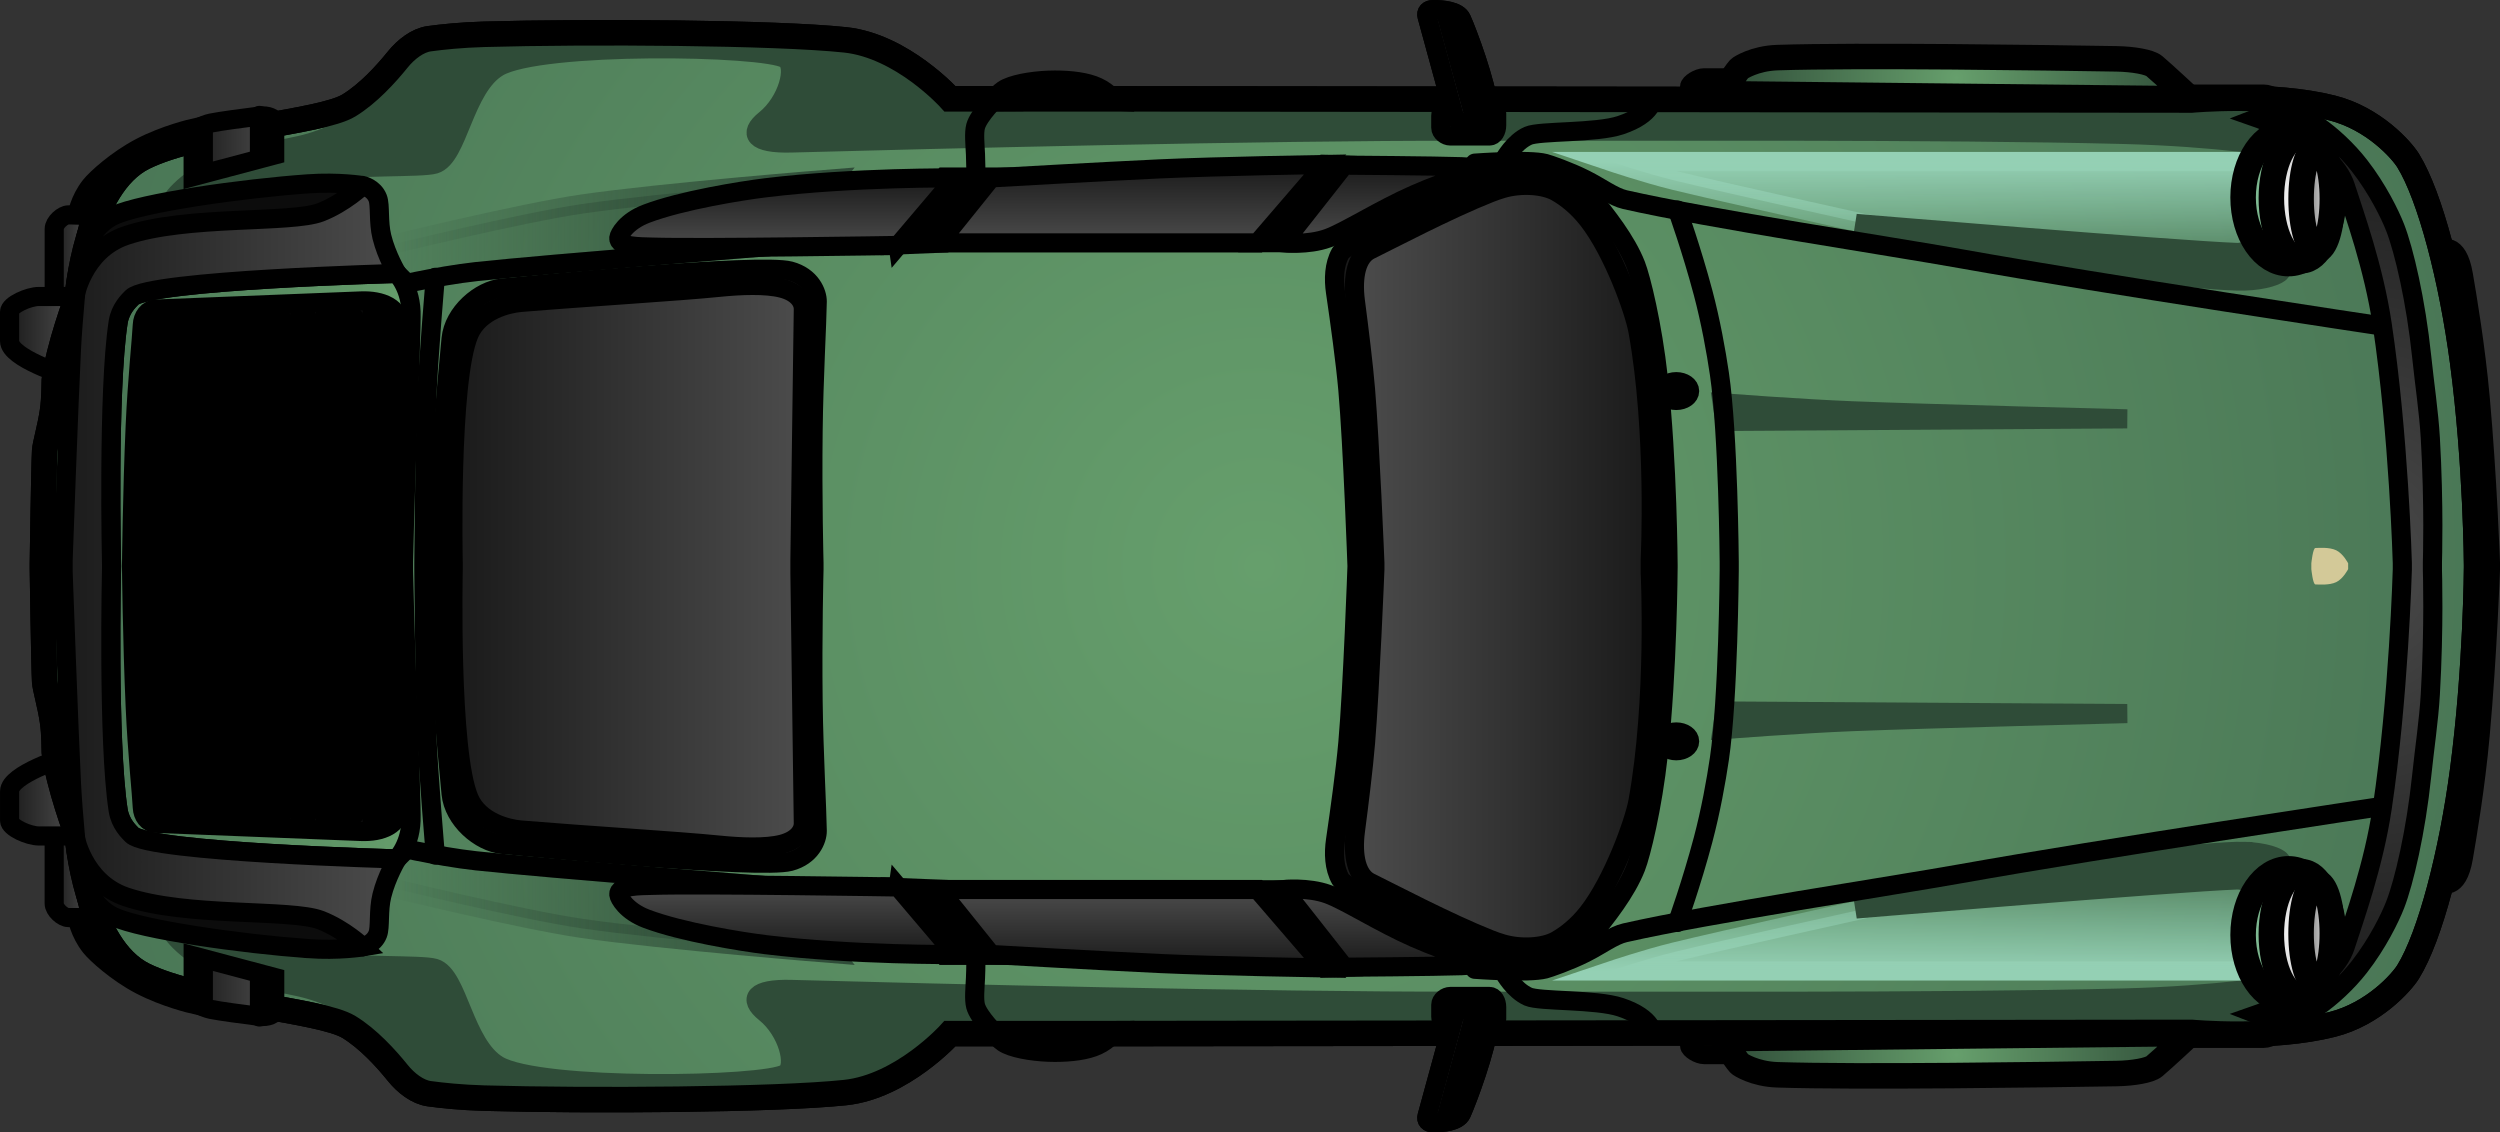 <svg version="1.1" xmlns="http://www.w3.org/2000/svg" xmlns:xlink="http://www.w3.org/1999/xlink" width="98.003" height="44.392" viewBox="0,0,98.003,44.392"><rect x="0" y="0" width="98.003" height="44.392" fill="#333333" stroke="none"/><defs><linearGradient x1="194.572" y1="167.926" x2="193.122" y2="167.926" gradientUnits="userSpaceOnUse" id="color-1"><stop offset="0" stop-color="#4c4c4c"/><stop offset="1" stop-color="#1b1b1b"/></linearGradient><linearGradient x1="280.329" y1="198.13" x2="276.481" y2="198.13" gradientUnits="userSpaceOnUse" id="color-2"><stop offset="0" stop-color="#4c4c4c"/><stop offset="1" stop-color="#1b1b1b"/></linearGradient><linearGradient x1="280.329" y1="161.87" x2="276.481" y2="161.87" gradientUnits="userSpaceOnUse" id="color-3"><stop offset="0" stop-color="#4c4c4c"/><stop offset="1" stop-color="#1b1b1b"/></linearGradient><radialGradient cx="287.665" cy="180" r="12.46" gradientUnits="userSpaceOnUse" id="color-4"><stop offset="0" stop-color="#4c4c4c"/><stop offset="1" stop-color="#1b1b1b"/></radialGradient><linearGradient x1="193.972" y1="170.974" x2="191.373" y2="170.974" gradientUnits="userSpaceOnUse" id="color-5"><stop offset="0" stop-color="#4c4c4c"/><stop offset="1" stop-color="#1b1b1b"/></linearGradient><linearGradient x1="198.569" y1="164.553" x2="194.022" y2="164.553" gradientUnits="userSpaceOnUse" id="color-6"><stop offset="0" stop-color="#4c4c4c"/><stop offset="1" stop-color="#1b1b1b"/></linearGradient><linearGradient x1="198.569" y1="195.447" x2="194.022" y2="195.447" gradientUnits="userSpaceOnUse" id="color-7"><stop offset="0" stop-color="#4c4c4c"/><stop offset="1" stop-color="#1b1b1b"/></linearGradient><linearGradient x1="194.572" y1="192.074" x2="193.122" y2="192.074" gradientUnits="userSpaceOnUse" id="color-8"><stop offset="0" stop-color="#4c4c4c"/><stop offset="1" stop-color="#1b1b1b"/></linearGradient><linearGradient x1="193.972" y1="189.026" x2="191.373" y2="189.026" gradientUnits="userSpaceOnUse" id="color-9"><stop offset="0" stop-color="#4c4c4c"/><stop offset="1" stop-color="#1b1b1b"/></linearGradient><linearGradient x1="258.084" y1="199.146" x2="258.084" y2="198.053" gradientUnits="userSpaceOnUse" id="color-10"><stop offset="0" stop-color="#813d00"/><stop offset="1" stop-color="#d16503"/></linearGradient><linearGradient x1="258.084" y1="161.947" x2="258.084" y2="160.854" gradientUnits="userSpaceOnUse" id="color-11"><stop offset="0" stop-color="#d16503"/><stop offset="1" stop-color="#813d00"/></linearGradient><radialGradient cx="267.695" cy="199.151" r="9.17" gradientUnits="userSpaceOnUse" id="color-12"><stop offset="0" stop-color="#669f6c"/><stop offset="1" stop-color="#2f4c38"/></radialGradient><radialGradient cx="267.695" cy="160.849" r="9.17" gradientUnits="userSpaceOnUse" id="color-13"><stop offset="0" stop-color="#669f6c"/><stop offset="1" stop-color="#2f4c38"/></radialGradient><radialGradient cx="240.372" cy="180" r="47.711" gradientUnits="userSpaceOnUse" id="color-14"><stop offset="0" stop-color="#669f6c"/><stop offset="1" stop-color="#4a7756"/></radialGradient><linearGradient x1="223.671" y1="193.046" x2="206.093" y2="193.046" gradientUnits="userSpaceOnUse" id="color-15"><stop offset="0" stop-color="#2f4c38"/><stop offset="1" stop-color="#2f4c38" stop-opacity="0"/></linearGradient><linearGradient x1="223.671" y1="193.046" x2="206.093" y2="193.046" gradientUnits="userSpaceOnUse" id="color-16"><stop offset="0" stop-color="#2f4c38"/><stop offset="1" stop-color="#2f4c38" stop-opacity="0"/></linearGradient><linearGradient x1="223.671" y1="166.954" x2="206.093" y2="166.954" gradientUnits="userSpaceOnUse" id="color-17"><stop offset="0" stop-color="#2f4c38"/><stop offset="1" stop-color="#2f4c38" stop-opacity="0"/></linearGradient><linearGradient x1="223.671" y1="166.954" x2="206.093" y2="166.954" gradientUnits="userSpaceOnUse" id="color-18"><stop offset="0" stop-color="#2f4c38"/><stop offset="1" stop-color="#2f4c38" stop-opacity="0"/></linearGradient><linearGradient x1="207.113" y1="180" x2="195.343" y2="180" gradientUnits="userSpaceOnUse" id="color-19"><stop offset="0" stop-color="#669f6c"/><stop offset="1" stop-color="#4a7756"/></linearGradient><linearGradient x1="266.895" y1="195.866" x2="266.895" y2="191.756" gradientUnits="userSpaceOnUse" id="color-20"><stop offset="0" stop-color="#94d0b4"/><stop offset="1" stop-color="#94d0b4" stop-opacity="0"/></linearGradient><linearGradient x1="266.895" y1="195.866" x2="266.895" y2="191.756" gradientUnits="userSpaceOnUse" id="color-21"><stop offset="0" stop-color="#94d0b4"/><stop offset="1" stop-color="#94d0b4" stop-opacity="0"/></linearGradient><radialGradient cx="282.929" cy="180" r="17.716" gradientUnits="userSpaceOnUse" id="color-22"><stop offset="0" stop-color="#4c4c4c"/><stop offset="1" stop-color="#1b1b1b"/></radialGradient><linearGradient x1="266.895" y1="168.244" x2="266.895" y2="164.134" gradientUnits="userSpaceOnUse" id="color-23"><stop offset="0" stop-color="#94d0b4" stop-opacity="0"/><stop offset="1" stop-color="#94d0b4"/></linearGradient><linearGradient x1="266.895" y1="168.244" x2="266.895" y2="164.134" gradientUnits="userSpaceOnUse" id="color-24"><stop offset="0" stop-color="#94d0b4" stop-opacity="0"/><stop offset="1" stop-color="#94d0b4"/></linearGradient><radialGradient cx="280.708" cy="194.457" r="2.594" gradientUnits="userSpaceOnUse" id="color-25"><stop offset="0" stop-color="#94d0b4"/><stop offset="1" stop-color="#669f6c"/></radialGradient><radialGradient cx="281.233" cy="194.428" r="2.449" gradientUnits="userSpaceOnUse" id="color-26"><stop offset="0" stop-color="#ffffff"/><stop offset="1" stop-color="#bfbfbf"/></radialGradient><linearGradient x1="282.428" y1="194.399" x2="281.203" y2="194.399" gradientUnits="userSpaceOnUse" id="color-27"><stop offset="0" stop-color="#ffffff"/><stop offset="1" stop-color="#585858"/></linearGradient><radialGradient cx="256.709" cy="186.866" r="0.525" gradientUnits="userSpaceOnUse" id="color-28"><stop offset="0" stop-color="#4c4c4c"/><stop offset="1" stop-color="#1b1b1b"/></radialGradient><linearGradient x1="222.488" y1="180" x2="208.751" y2="180" gradientUnits="userSpaceOnUse" id="color-29"><stop offset="0" stop-color="#4c4c4c"/><stop offset="1" stop-color="#1a1a1a"/></linearGradient><linearGradient x1="248.574" y1="198.054" x2="248.574" y2="196.865" gradientUnits="userSpaceOnUse" id="color-30"><stop offset="0" stop-color="#4a7756"/><stop offset="1" stop-color="#669f6c"/></linearGradient><radialGradient cx="201.411" cy="180" r="10.402" gradientUnits="userSpaceOnUse" id="color-31"><stop offset="0" stop-color="#4c4c4c"/><stop offset="1" stop-color="#0c0c0c"/></radialGradient><radialGradient cx="201.441" cy="174.816" r="5.12" gradientUnits="userSpaceOnUse" id="color-32"><stop offset="0" stop-color="#4c4c4c"/><stop offset="1" stop-color="#1b1b1b"/></radialGradient><radialGradient cx="201.441" cy="185.184" r="5.12" gradientUnits="userSpaceOnUse" id="color-33"><stop offset="0" stop-color="#4c4c4c"/><stop offset="1" stop-color="#1b1b1b"/></radialGradient><linearGradient x1="206.015" y1="180" x2="205.199" y2="180" gradientUnits="userSpaceOnUse" id="color-34"><stop offset="0" stop-color="#4c4c4c"/><stop offset="1" stop-color="#1b1b1b"/></linearGradient><linearGradient x1="205.066" y1="180" x2="204.25" y2="180" gradientUnits="userSpaceOnUse" id="color-35"><stop offset="0" stop-color="#4c4c4c"/><stop offset="1" stop-color="#1b1b1b"/></linearGradient><linearGradient x1="204.166" y1="180" x2="203.35" y2="180" gradientUnits="userSpaceOnUse" id="color-36"><stop offset="0" stop-color="#4c4c4c"/><stop offset="1" stop-color="#1b1b1b"/></linearGradient><linearGradient x1="203.167" y1="180" x2="202.351" y2="180" gradientUnits="userSpaceOnUse" id="color-37"><stop offset="0" stop-color="#4c4c4c"/><stop offset="1" stop-color="#1b1b1b"/></linearGradient><linearGradient x1="201.218" y1="180" x2="200.602" y2="180" gradientUnits="userSpaceOnUse" id="color-38"><stop offset="0" stop-color="#4c4c4c"/><stop offset="1" stop-color="#1b1b1b"/></linearGradient><linearGradient x1="200.368" y1="180" x2="199.652" y2="180" gradientUnits="userSpaceOnUse" id="color-39"><stop offset="0" stop-color="#4c4c4c"/><stop offset="1" stop-color="#1b1b1b"/></linearGradient><linearGradient x1="199.369" y1="180" x2="198.603" y2="180" gradientUnits="userSpaceOnUse" id="color-40"><stop offset="0" stop-color="#4c4c4c"/><stop offset="1" stop-color="#1b1b1b"/></linearGradient><linearGradient x1="197.47" y1="180" x2="196.804" y2="180" gradientUnits="userSpaceOnUse" id="color-41"><stop offset="0" stop-color="#4c4c4c"/><stop offset="1" stop-color="#1b1b1b"/></linearGradient><radialGradient cx="280.708" cy="165.543" r="2.594" gradientUnits="userSpaceOnUse" id="color-42"><stop offset="0" stop-color="#94d0b4"/><stop offset="1" stop-color="#669f6c"/></radialGradient><radialGradient cx="281.233" cy="165.572" r="2.449" gradientUnits="userSpaceOnUse" id="color-43"><stop offset="0" stop-color="#ffffff"/><stop offset="1" stop-color="#bfbfbf"/></radialGradient><linearGradient x1="282.428" y1="165.601" x2="281.203" y2="165.601" gradientUnits="userSpaceOnUse" id="color-44"><stop offset="0" stop-color="#ffffff"/><stop offset="1" stop-color="#585858"/></linearGradient><radialGradient cx="256.709" cy="173.134" r="0.525" gradientUnits="userSpaceOnUse" id="color-45"><stop offset="0" stop-color="#4c4c4c"/><stop offset="1" stop-color="#1b1b1b"/></radialGradient><linearGradient x1="255.728" y1="180" x2="244.092" y2="180" gradientUnits="userSpaceOnUse" id="color-46"><stop offset="0" stop-color="#1a1a1a"/><stop offset="1" stop-color="#4c4c4c"/></linearGradient><linearGradient x1="248.574" y1="163.135" x2="248.574" y2="161.946" gradientUnits="userSpaceOnUse" id="color-47"><stop offset="0" stop-color="#669f6c"/><stop offset="1" stop-color="#4a7756"/></linearGradient><linearGradient x1="202.117" y1="180" x2="201.501" y2="180" gradientUnits="userSpaceOnUse" id="color-48"><stop offset="0" stop-color="#4c4c4c"/><stop offset="1" stop-color="#1b1b1b"/></linearGradient><linearGradient x1="198.419" y1="180" x2="197.703" y2="180" gradientUnits="userSpaceOnUse" id="color-49"><stop offset="0" stop-color="#4c4c4c"/><stop offset="1" stop-color="#1b1b1b"/></linearGradient><linearGradient x1="221.854" y1="167.507" x2="221.854" y2="164.777" gradientUnits="userSpaceOnUse" id="color-50"><stop offset="0" stop-color="#4c4c4c"/><stop offset="1" stop-color="#1a1a1a"/></linearGradient><linearGradient x1="235.375" y1="167.326" x2="235.375" y2="164.251" gradientUnits="userSpaceOnUse" id="color-51"><stop offset="0" stop-color="#4c4c4c"/><stop offset="1" stop-color="#1a1a1a"/></linearGradient><linearGradient x1="245.219" y1="167.344" x2="245.219" y2="164.278" gradientUnits="userSpaceOnUse" id="color-52"><stop offset="0" stop-color="#4c4c4c"/><stop offset="1" stop-color="#1a1a1a"/></linearGradient><linearGradient x1="221.854" y1="195.223" x2="221.854" y2="192.493" gradientUnits="userSpaceOnUse" id="color-53"><stop offset="0" stop-color="#1a1a1a"/><stop offset="1" stop-color="#4c4c4c"/></linearGradient><linearGradient x1="235.375" y1="195.749" x2="235.375" y2="192.674" gradientUnits="userSpaceOnUse" id="color-54"><stop offset="0" stop-color="#1a1a1a"/><stop offset="1" stop-color="#4c4c4c"/></linearGradient><linearGradient x1="245.219" y1="195.722" x2="245.219" y2="192.656" gradientUnits="userSpaceOnUse" id="color-55"><stop offset="0" stop-color="#1a1a1a"/><stop offset="1" stop-color="#4c4c4c"/></linearGradient><linearGradient x1="201.768" y1="163.537" x2="198.569" y2="163.537" gradientUnits="userSpaceOnUse" id="color-56"><stop offset="0" stop-color="#4c4c4c"/><stop offset="1" stop-color="#1b1b1b"/></linearGradient><linearGradient x1="201.768" y1="196.463" x2="198.569" y2="196.463" gradientUnits="userSpaceOnUse" id="color-57"><stop offset="0" stop-color="#4c4c4c"/><stop offset="1" stop-color="#1b1b1b"/></linearGradient><linearGradient x1="232.342" y1="198.777" x2="232.342" y2="197.961" gradientUnits="userSpaceOnUse" id="color-58"><stop offset="0" stop-color="#000000" stop-opacity="0"/><stop offset="1" stop-color="#000000"/></linearGradient><linearGradient x1="232.342" y1="198.777" x2="232.342" y2="197.961" gradientUnits="userSpaceOnUse" id="color-59"><stop offset="0" stop-color="#000000"/><stop offset="1" stop-color="#000000" stop-opacity="0"/></linearGradient><linearGradient x1="232.342" y1="199.057" x2="232.342" y2="198.206" gradientUnits="userSpaceOnUse" id="color-60"><stop offset="0" stop-color="#1b1b1b"/><stop offset="1" stop-color="#4c4c4c"/></linearGradient><linearGradient x1="232.342" y1="162.039" x2="232.342" y2="161.223" gradientUnits="userSpaceOnUse" id="color-61"><stop offset="0" stop-color="#000000"/><stop offset="1" stop-color="#000000" stop-opacity="0"/></linearGradient><linearGradient x1="232.342" y1="162.039" x2="232.342" y2="161.223" gradientUnits="userSpaceOnUse" id="color-62"><stop offset="0" stop-color="#000000" stop-opacity="0"/><stop offset="1" stop-color="#000000"/></linearGradient><linearGradient x1="232.342" y1="161.794" x2="232.342" y2="160.943" gradientUnits="userSpaceOnUse" id="color-63"><stop offset="0" stop-color="#4c4c4c"/><stop offset="1" stop-color="#1b1b1b"/></linearGradient><linearGradient x1="248.152" y1="197.355" x2="248.152" y2="201.821" gradientUnits="userSpaceOnUse" id="color-64"><stop offset="0" stop-color="#669f6c"/><stop offset="1" stop-color="#4a7756"/></linearGradient><linearGradient x1="248.829" y1="199.612" x2="246.951" y2="199.612" gradientUnits="userSpaceOnUse" id="color-65"><stop offset="0" stop-color="#4c4c4c"/><stop offset="1" stop-color="#1b1b1b"/></linearGradient><linearGradient x1="248.152" y1="162.645" x2="248.152" y2="158.179" gradientUnits="userSpaceOnUse" id="color-66"><stop offset="0" stop-color="#669f6c"/><stop offset="1" stop-color="#4a7756"/></linearGradient><linearGradient x1="248.829" y1="160.388" x2="246.951" y2="160.388" gradientUnits="userSpaceOnUse" id="color-67"><stop offset="0" stop-color="#4c4c4c"/><stop offset="1" stop-color="#1b1b1b"/></linearGradient><linearGradient x1="206.565" y1="180" x2="193.472" y2="180" gradientUnits="userSpaceOnUse" id="color-68"><stop offset="0" stop-color="#4c4c4c"/><stop offset="1" stop-color="#1b1b1b"/></linearGradient></defs><g transform="translate(-190.998,-157.804)"><g data-paper-data="{&quot;isPaintingLayer&quot;:true}" fill-rule="nonzero" stroke-linejoin="miter" stroke-miterlimit="10" stroke-dasharray="" stroke-dashoffset="0" style="mix-blend-mode: normal"><path d="M194.572,166.227c0,0 -0.284,1.087 -0.325,1.655c-0.042,0.565 -0.075,1.744 -0.075,1.744h-1.049c0,0 0,-2.269 0,-2.848c0,-0.255 0.344,-0.55 0.55,-0.55c0.263,0 0.9,0 0.9,0z" data-paper-data="{&quot;index&quot;:null}" fill="url(#color-1)" stroke="#000000" stroke-width="0.75" stroke-linecap="round"/><path d="M280.329,197.751c0,0 0,0.276 0,0.406c0,0.121 -0.315,0.352 -0.591,0.352c-0.649,0 -3.257,0 -3.257,0l2.072,-0.718z" data-paper-data="{&quot;index&quot;:null}" fill="url(#color-2)" stroke="#000000" stroke-width="0.75" stroke-linecap="round"/><path d="M278.553,162.21l-2.072,-0.718c0,0 2.609,0 3.257,0c0.276,0 0.591,0.23 0.591,0.352c0,0.131 0,0.406 0,0.406z" data-paper-data="{&quot;index&quot;:null}" fill="url(#color-3)" stroke="#000000" stroke-width="0.75" stroke-linecap="round"/><path d="M288.627,180.125c0,0 -0.12,3.362 -0.404,6.499c-0.182,2.01 -0.508,3.927 -0.659,4.81c-0.232,1.355 -0.862,0.979 -0.862,0.979l0.525,-12.243v-0.337l-0.525,-12.243c0,0 0.63,-0.376 0.862,0.979c0.151,0.882 0.477,2.8 0.659,4.81c0.284,3.137 0.404,6.499 0.404,6.499z" data-paper-data="{&quot;index&quot;:null}" fill="url(#color-4)" stroke="#000000" stroke-width="0.75" stroke-linecap="round"/><path d="M193.572,172.524c0,0 -2.199,-0.68 -2.199,-1.349c0,-0.465 0,-0.925 0,-1.149c0,-0.268 0.744,-0.6 1.149,-0.6c0.455,0 1.449,0 1.449,0z" data-paper-data="{&quot;index&quot;:null}" fill="url(#color-5)" stroke="#000000" stroke-width="0.75" stroke-linecap="round"/><path d="M198.47,163.778l-3.698,2.499l-0.75,-0.05c0,0 0.089,-0.584 0.526,-1.14c0.21,-0.268 1.025,-1.012 1.956,-1.5c0.976,-0.511 2.066,-0.758 2.066,-0.758z" data-paper-data="{&quot;index&quot;:null}" fill="url(#color-6)" stroke="#000000" stroke-width="0.75" stroke-linecap="round"/><path d="M198.569,197.171c0,0 -1.09,-0.248 -2.066,-0.758c-0.932,-0.487 -1.746,-1.232 -1.956,-1.5c-0.437,-0.556 -0.526,-1.14 -0.526,-1.14l0.75,-0.05l3.698,2.499z" data-paper-data="{&quot;index&quot;:null}" fill="url(#color-7)" stroke="#000000" stroke-width="0.75" stroke-linecap="round"/><path d="M194.572,193.773c0,0 -0.636,0 -0.9,0c-0.206,0 -0.55,-0.295 -0.55,-0.55c0,-0.58 0,-2.848 0,-2.848h1.049c0,0 0.033,1.178 0.075,1.744c0.042,0.567 0.325,1.655 0.325,1.655z" data-paper-data="{&quot;index&quot;:null}" fill="url(#color-8)" stroke="#000000" stroke-width="0.75" stroke-linecap="round"/><path d="M193.972,190.575c0,0 -0.994,0 -1.449,0c-0.405,0 -1.149,-0.331 -1.149,-0.6c0,-0.224 0,-0.684 0,-1.149c0,-0.67 2.199,-1.349 2.199,-1.349z" data-paper-data="{&quot;index&quot;:null}" fill="url(#color-9)" stroke="#000000" stroke-width="0.75" stroke-linecap="round"/><path d="M258.849,199.146c0,0 -0.753,0 -1.049,0c-0.218,0 -0.568,-0.211 -0.568,-0.35c0,-0.202 0,-0.743 0,-0.743h1.705z" data-paper-data="{&quot;index&quot;:null}" fill="url(#color-10)" stroke="#000000" stroke-width="0.75" stroke-linecap="round"/><path d="M258.936,161.947h-1.705c0,0 0,-0.542 0,-0.743c0,-0.138 0.35,-0.35 0.568,-0.35c0.297,0 1.049,0 1.049,0z" data-paper-data="{&quot;index&quot;:null}" fill="url(#color-11)" stroke="#000000" stroke-width="0.75" stroke-linecap="round"/><path d="M275.448,199.608c-0.185,0.155 -0.821,0.269 -1.478,0.28c-2.738,0.045 -10.119,0.152 -13.296,0.049c-0.902,-0.029 -1.465,-0.407 -1.487,-0.432c-0.202,-0.22 -0.661,-0.985 -0.661,-0.985l18.34,-0.2c0,0 -1.081,1.006 -1.417,1.287z" data-paper-data="{&quot;index&quot;:null}" fill="url(#color-12)" stroke="#000000" stroke-width="1" stroke-linecap="round"/><path d="M276.865,161.679l-18.34,-0.2c0,0 0.459,-0.764 0.661,-0.985c0.022,-0.024 0.586,-0.402 1.487,-0.432c3.177,-0.103 10.558,0.004 13.296,0.049c0.657,0.011 1.293,0.125 1.478,0.28c0.336,0.282 1.417,1.287 1.417,1.287z" data-paper-data="{&quot;index&quot;:null}" fill="url(#color-13)" stroke="#000000" stroke-width="1" stroke-linecap="round"/><path d="M288.083,180.038c0,0 -0.015,3.958 -0.546,7.967c-0.429,3.24 -1.266,6.488 -2.136,7.895c-0.255,0.413 -1.35,1.651 -2.977,2.063c-2.385,0.603 -5.513,0.312 -5.513,0.312l-42.234,0.047h-6.437c0,0 -1.868,2.074 -4.109,2.312c-2.726,0.289 -10.062,0.334 -14.157,0.218c-0.902,-0.026 -1.647,-0.105 -2.151,-0.174c-0.454,-0.062 -0.911,-0.414 -1.236,-0.819c-0.455,-0.565 -1.158,-1.338 -1.912,-1.797c-1.125,-0.685 -5.835,-0.939 -8.045,-2.034c-2.279,-1.13 -2.601,-5.472 -2.601,-5.472c0,0 -0.742,-1.97 -0.904,-3.286c-0.009,-0.077 0.012,-0.637 -0.071,-1.205c-0.092,-0.632 -0.29,-1.285 -0.305,-1.544c-0.034,-0.605 -0.089,-4.43 -0.089,-4.43v-0.182c0,0 0.055,-3.825 0.089,-4.43c0.015,-0.259 0.213,-0.913 0.305,-1.544c0.083,-0.568 0.062,-1.128 0.071,-1.205c0.162,-1.316 0.904,-3.286 0.904,-3.286c0,0 0.322,-4.341 2.601,-5.472c2.21,-1.096 6.92,-1.349 8.045,-2.034c0.754,-0.459 1.457,-1.232 1.912,-1.797c0.326,-0.404 0.782,-0.756 1.236,-0.819c0.504,-0.069 1.249,-0.148 2.151,-0.174c4.095,-0.116 11.43,-0.071 14.157,0.218c2.241,0.237 4.109,2.312 4.109,2.312h6.437l42.234,0.047c0,0 3.128,-0.29 5.513,0.312c1.627,0.411 2.721,1.649 2.977,2.063c0.869,1.407 1.707,4.655 2.136,7.895c0.53,4.008 0.546,7.967 0.546,7.967z" data-paper-data="{&quot;index&quot;:null}" fill="url(#color-14)" stroke="#000000" stroke-width="1" stroke-linecap="round"/><path d="M277.038,161.721c0,0 0.872,0.076 1.587,0.289c0.252,0.075 1.148,0.501 1.469,0.801c0.469,0.438 0.338,0.78 0.338,0.78v0c0,0 -2.488,-0.421 -6.182,-0.517c-7.22,-0.186 -19.045,-0.114 -25.885,-0.127c-7.759,-0.015 -20.995,0.318 -26.341,0.462c-1.469,0.04 -1.698,-0.374 -1.027,-0.914c0.889,-0.715 1.243,-2.096 0.796,-2.38c-0.808,-0.513 -9.62,-0.65 -11.262,0.316c-1.358,0.799 -1.568,3.538 -2.491,3.809c-0.531,0.156 -2.975,0.025 -5.509,0.32c-2.514,0.293 -4.888,1.246 -4.888,1.246c0,0 0.399,-0.876 2.161,-1.644c0.79,-0.344 2.327,-0.462 3.353,-0.762c1.15,-0.336 1.771,-0.849 2.255,-1.153c1.189,-0.746 2.413,-2.826 2.413,-2.826l0,-0.099c0.504,-0.069 1.249,-0.148 2.151,-0.174c4.095,-0.116 11.43,-0.071 14.157,0.218c2.241,0.237 4.109,2.312 4.109,2.312h6.437l42.234,0.047z" data-paper-data="{&quot;index&quot;:null}" fill="#2f4c38" stroke="#2f4c38" stroke-width="0.75" stroke-linecap="round"/><path d="M276.912,198.275l-42.234,0.047h-6.437c0,0 -1.868,2.074 -4.109,2.312c-2.726,0.289 -10.062,0.334 -14.157,0.218c-0.902,-0.026 -1.647,-0.105 -2.151,-0.174l-0,-0.099c0,0 -1.224,-2.08 -2.413,-2.826c-0.484,-0.303 -1.105,-0.817 -2.255,-1.153c-1.025,-0.3 -2.563,-0.417 -3.353,-0.762c-1.762,-0.769 -2.161,-1.644 -2.161,-1.644c0,0 2.374,0.953 4.888,1.246c2.534,0.295 4.978,0.164 5.509,0.32c0.923,0.271 1.134,3.01 2.491,3.809c1.642,0.966 10.454,0.829 11.262,0.316c0.447,-0.283 0.093,-1.665 -0.796,-2.38c-0.672,-0.54 -0.443,-0.954 1.027,-0.914c5.346,0.144 18.582,0.477 26.341,0.462c6.84,-0.013 18.665,0.059 25.885,-0.127c3.693,-0.095 6.182,-0.517 6.182,-0.517v0c0,0 0.132,0.342 -0.338,0.78c-0.322,0.3 -1.217,0.726 -1.469,0.801c-0.715,0.213 -1.587,0.289 -1.587,0.289z" data-paper-data="{&quot;index&quot;:null}" fill="#2f4c38" stroke="#2f4c38" stroke-width="0.75" stroke-linecap="round"/><path d="M223.671,195.189c0,0 -6.691,-0.529 -9.865,-0.991c-2.421,-0.353 -7.625,-1.632 -7.625,-1.632l-0.087,-1.662c0,0 2.04,0.481 3.582,0.647c2.81,0.302 11.897,1.015 11.897,1.015z" data-paper-data="{&quot;index&quot;:null}" fill="url(#color-15)" stroke="url(#color-16)" stroke-width="0.75" stroke-linecap="round"/><path d="M221.572,167.435c0,0 -9.087,0.713 -11.897,1.015c-1.542,0.166 -3.582,0.647 -3.582,0.647l0.087,-1.662c0,0 5.205,-1.28 7.625,-1.632c3.174,-0.463 9.865,-0.991 9.865,-0.991z" data-paper-data="{&quot;index&quot;:null}" fill="url(#color-17)" stroke="url(#color-18)" stroke-width="0.75" stroke-linecap="round"/><path d="M221.572,192.565c0,0 -9.087,-0.713 -11.897,-1.015c-1.542,-0.166 -3.582,-0.647 -3.582,-0.647" data-paper-data="{&quot;index&quot;:null}" fill="none" stroke="#000000" stroke-width="0.75" stroke-linecap="round"/><path d="M206.093,169.097c0,0 2.04,-0.481 3.582,-0.647c2.81,-0.302 11.897,-1.015 11.897,-1.015" data-paper-data="{&quot;index&quot;:null}" fill="none" stroke="#000000" stroke-width="0.75" stroke-linecap="round"/><path d="M206.815,180.18c0,0 0.061,2.609 0.157,5.143c0.082,2.159 0.154,4.264 0.139,4.653c-0.042,1.072 -0.646,1.597 -0.646,1.597l0.1,-0.1c0,0 -9.726,-0.259 -10.396,-0.944c-0.11,-0.113 -0.456,-0.43 -0.539,-0.964c-0.414,-2.667 -0.259,-9.536 -0.259,-9.536v-0.061c0,0 -0.155,-6.869 0.259,-9.536c0.083,-0.534 0.429,-0.852 0.539,-0.964c0.67,-0.685 10.396,-0.944 10.396,-0.944l-0.1,-0.1c0,0 0.604,0.525 0.646,1.597c0.015,0.39 -0.057,2.494 -0.139,4.653c-0.097,2.534 -0.157,5.143 -0.157,5.143z" data-paper-data="{&quot;index&quot;:null}" fill="url(#color-19)" stroke="#000000" stroke-width="0.75" stroke-linecap="round"/><path d="M279.619,191.756l0.044,4.11h-25.536c0,0 1.404,-0.474 2.524,-0.747c1.843,-0.451 7.49,-1.701 7.49,-1.701z" data-paper-data="{&quot;index&quot;:null}" fill="url(#color-20)" stroke="url(#color-21)" stroke-width="0.75" stroke-linecap="round"/><path d="M208.214,179.77c0,0 0.074,-3.619 0.184,-5.392c0.055,-0.889 0.177,-2.218 0.283,-3.297c0.099,-1.013 1.127,-1.899 2.004,-1.985c1.073,-0.106 10.087,-0.99 11.286,-0.671c0.82,0.218 1.068,0.865 1.064,1.2c-0.011,0.874 -0.137,2.995 -0.162,5.048c-0.033,2.638 0.034,5.197 0.034,5.197v0.261c0,0 -0.067,2.559 -0.034,5.197c0.026,2.053 0.151,4.175 0.162,5.048c0.004,0.335 -0.244,0.982 -1.064,1.2c-1.198,0.318 -10.213,-0.565 -11.286,-0.671c-0.877,-0.086 -1.905,-0.972 -2.004,-1.985c-0.105,-1.079 -0.228,-2.408 -0.283,-3.297c-0.11,-1.773 -0.184,-5.392 -0.184,-5.392z" data-paper-data="{&quot;index&quot;:null}" fill="#1a1a1a" stroke="#000000" stroke-width="0.75" stroke-linecap="round"/><path d="M285.172,179.875c0,0 -0.138,-5.018 -0.79,-9.364c-0.336,-2.239 -1.097,-4.333 -1.44,-5.402c-0.534,-1.664 -3.455,-2.681 -3.455,-2.681c0,0 1.215,-0.476 2.35,0.299c0.537,0.367 1.172,0.949 1.655,1.571c0.713,0.916 1.2,1.917 1.4,2.43c0.347,0.89 0.812,2.869 1.04,5.065c0.109,1.055 0.278,2.153 0.338,3.187c0.153,2.636 0.082,4.851 0.082,4.851v0.337c0,0 0.071,2.215 -0.082,4.851c-0.06,1.034 -0.229,2.132 -0.338,3.187c-0.228,2.196 -0.693,4.175 -1.04,5.065c-0.2,0.513 -0.687,1.513 -1.4,2.43c-0.483,0.621 -1.118,1.204 -1.655,1.571c-1.135,0.775 -2.35,0.299 -2.35,0.299c0,0 2.921,-1.017 3.455,-2.681c0.343,-1.069 1.104,-3.163 1.44,-5.402c0.652,-4.346 0.79,-9.364 0.79,-9.364z" data-paper-data="{&quot;index&quot;:null}" fill="url(#color-22)" stroke="#000000" stroke-width="0.75" stroke-linecap="round"/><path d="M258.505,173.594c0,0 3.122,0.236 5.105,0.314c2.931,0.116 10.776,0.315 10.776,0.315l-15.773,0.101z" data-paper-data="{&quot;index&quot;:null}" fill="#2f4c38" stroke="#2f4c38" stroke-width="0.75" stroke-linecap="round"/><path d="M258.614,185.676l15.773,0.101c0,0 -7.845,0.199 -10.776,0.315c-1.983,0.079 -5.105,0.314 -5.105,0.314z" data-paper-data="{&quot;index&quot;:null}" fill="#2f4c38" stroke="#2f4c38" stroke-width="0.75" stroke-linecap="round"/><path d="M264.14,166.582c0,0 -5.647,-1.251 -7.49,-1.701c-1.119,-0.274 -2.524,-0.747 -2.524,-0.747h25.536l-0.044,4.11z" data-paper-data="{&quot;index&quot;:null}" fill="url(#color-23)" stroke="url(#color-24)" stroke-width="0.75" stroke-linecap="round"/><path d="M278.975,191.178c0.807,0.024 1.338,0.229 1.427,0.362c0.309,0.464 -0.703,1.876 -0.703,1.876c0,0 -0.23,-1.147 -1.017,-1.117c-2.466,0.095 -14.929,1.139 -14.929,1.139c0,0 3.037,-0.7 6.345,-1.32c1.295,-0.242 7.571,-0.979 8.877,-0.941z" data-paper-data="{&quot;index&quot;:null}" fill="#2f4c38" stroke="#2f4c38" stroke-width="0.75" stroke-linecap="round"/><path d="M282.486,194.457c0,1.433 -0.796,2.594 -1.778,2.594c-0.982,0 -1.778,-1.162 -1.778,-2.594c0,-1.433 0.796,-2.594 1.778,-2.594c0.982,0 1.778,1.162 1.778,2.594z" data-paper-data="{&quot;index&quot;:null}" fill="url(#color-25)" stroke="#000000" stroke-width="1" stroke-linecap="butt"/><path d="M280.037,194.428c0,-1.352 0.535,-2.449 1.195,-2.449c0.66,0 1.195,1.096 1.195,2.449c0,1.352 -0.535,2.449 -1.195,2.449c-0.66,0 -1.195,-1.096 -1.195,-2.449z" data-paper-data="{&quot;index&quot;:null}" fill="url(#color-26)" stroke="#000000" stroke-width="1" stroke-linecap="butt"/><path d="M281.203,194.399c0,-1.111 0.274,-2.011 0.612,-2.011c0.338,0 0.612,0.901 0.612,2.011c0,1.111 -0.274,2.011 -0.612,2.011c-0.338,0 -0.612,-0.901 -0.612,-2.011z" data-paper-data="{&quot;index&quot;:null}" fill="url(#color-27)" stroke="#000000" stroke-width="1" stroke-linecap="butt"/><path d="M248.814,195.801c0,0 2.115,0.158 2.757,-0.01c0.14,-0.037 0.925,-0.304 1.569,-0.629c0.626,-0.316 1.107,-0.69 1.559,-0.792c3.258,-0.742 10.47,-1.834 13.163,-2.316c5.551,-0.993 16.501,-2.637 16.501,-2.637" data-paper-data="{&quot;index&quot;:null}" fill="none" stroke="#000000" stroke-width="0.75" stroke-linecap="round"/><path d="M249.972,195.954c0,0 0.372,0.671 0.932,0.92c0.448,0.199 2.669,0.096 3.622,0.415c1.309,0.439 1.261,1.07 1.261,1.07" data-paper-data="{&quot;index&quot;:null}" fill="none" stroke="#000000" stroke-width="0.75" stroke-linecap="round"/><path d="M256.756,166.038c0,0 0.552,1.538 1.006,3.244c0.296,1.115 0.51,2.302 0.639,3.177c0.349,2.37 0.384,7.362 0.384,7.362v0.36c0,0 -0.035,4.992 -0.384,7.362c-0.129,0.875 -0.343,2.062 -0.639,3.177c-0.453,1.706 -1.006,3.244 -1.006,3.244" data-paper-data="{&quot;index&quot;:null}" fill="none" stroke="#000000" stroke-width="0.75" stroke-linecap="round"/><path d="M256.184,186.866c0,-0.204 0.235,-0.369 0.525,-0.369c0.29,0 0.525,0.165 0.525,0.369c0,0.204 -0.235,0.369 -0.525,0.369c-0.29,0 -0.525,-0.165 -0.525,-0.369z" data-paper-data="{&quot;index&quot;:null}" fill="url(#color-28)" stroke="#000000" stroke-width="0.75" stroke-linecap="butt"/><path d="M208.064,191.324c0,0 -0.272,-3.144 -0.341,-4.848c-0.08,-1.985 -0.109,-6.346 -0.109,-6.346v-0.261c0,0 0.029,-4.361 0.109,-6.346c0.068,-1.703 0.341,-4.848 0.341,-4.848" data-paper-data="{&quot;index&quot;:null}" fill="none" stroke="#000000" stroke-width="0.75" stroke-linecap="round"/><path d="M208.764,179.87c0,0 -0.16,-7.127 0.623,-8.964c0.398,-0.936 1.517,-1.203 2.025,-1.246c2.551,-0.213 6.187,-0.43 7.786,-0.593c0.818,-0.083 1.82,-0.126 2.452,0.038c0.593,0.154 0.843,0.503 0.839,0.821c-0.024,1.768 -0.132,9.794 -0.132,9.794v0.561c0,0 0.108,8.027 0.132,9.794c0.004,0.318 -0.246,0.667 -0.839,0.821c-0.632,0.164 -1.634,0.121 -2.452,0.038c-1.599,-0.162 -5.235,-0.38 -7.786,-0.593c-0.508,-0.042 -1.626,-0.31 -2.025,-1.246c-0.782,-1.837 -0.623,-8.964 -0.623,-8.964z" data-paper-data="{&quot;index&quot;:null}" fill="url(#color-29)" stroke="#000000" stroke-width="0.75" stroke-linecap="round"/><path d="M240.341,192.683h1.057l2.324,3.039l-0.785,0.031z" data-paper-data="{&quot;index&quot;:null}" fill="#1a1a1a" stroke="#000000" stroke-width="0.75" stroke-linecap="round"/><path d="M229.987,195.256h-1.959l-1.796,-2.659l1.749,0.07z" data-paper-data="{&quot;index&quot;:null}" fill="#1a1a1a" stroke="#000000" stroke-width="0.75" stroke-linecap="round"/><path d="M227.049,192.691l2.204,2.665c0,0 0.005,0.366 -0.015,0.793c-0.018,0.392 -0.064,0.836 0.005,1.094c0.119,0.443 0.814,1.116 0.814,1.116" data-paper-data="{&quot;index&quot;:null}" fill="none" stroke="#000000" stroke-width="0.75" stroke-linecap="round"/><path d="M249.67,197.285c0,0.179 0,0.368 0,0.466c0,0.128 -0.131,0.303 -0.257,0.303c-0.245,0 -1.125,0 -1.609,0c-0.195,0 -0.326,-0.242 -0.326,-0.396c0,-0.107 0,-0.298 0,-0.466c0,-0.176 0.202,-0.326 0.373,-0.326c0.273,0 1.101,0 1.539,0c0.169,0 0.28,0.202 0.28,0.42z" data-paper-data="{&quot;index&quot;:null}" fill="url(#color-30)" stroke="#000000" stroke-width="0.75" stroke-linecap="butt"/><path d="M196.154,180.034c0,0 0.029,-2.938 0.145,-5.556c0.08,-1.8 0.255,-3.422 0.278,-3.94c0.014,-0.319 0.211,-0.606 0.526,-0.618c1.606,-0.064 6.622,-0.262 8.045,-0.319c0.793,-0.031 1.542,0.241 1.519,1.034c-0.02,0.698 -0.047,1.599 -0.067,2.297c-0.055,1.887 -0.201,6.852 -0.201,6.852v0.432c0,0 0.145,4.965 0.201,6.852c0.02,0.698 0.047,1.599 0.067,2.297c0.023,0.793 -0.725,1.066 -1.519,1.034c-1.423,-0.056 -6.438,-0.255 -8.045,-0.319c-0.315,-0.012 -0.511,-0.299 -0.526,-0.618c-0.023,-0.518 -0.198,-2.14 -0.278,-3.94c-0.117,-2.618 -0.145,-5.556 -0.145,-5.556z" data-paper-data="{&quot;index&quot;:null}" fill="url(#color-31)" stroke="#000000" stroke-width="0.75" stroke-linecap="round"/><path d="M206.561,174.578l-0.032,0.541h-10.208l0.032,-0.604z" data-paper-data="{&quot;index&quot;:null}" fill="url(#color-32)" stroke="#000000" stroke-width="0.75" stroke-linecap="round"/><path d="M196.353,185.486l-0.032,-0.604h10.208l0.032,0.541z" data-paper-data="{&quot;index&quot;:null}" fill="url(#color-33)" stroke="#000000" stroke-width="0.75" stroke-linecap="round"/><path d="M205.199,179.934c0,0 0.017,-5.022 0.118,-6.854c0.071,-1.288 0.282,-3.141 0.282,-3.141c0,0 0.389,-0.26 0.415,0.998c0.016,0.788 -0.122,2.399 -0.171,4.195c-0.063,2.338 -0.044,4.652 -0.044,4.652v0.432c0,0 -0.019,2.313 0.044,4.652c0.049,1.796 0.187,3.406 0.171,4.195c-0.026,1.259 -0.415,0.998 -0.415,0.998c0,0 -0.211,-1.853 -0.282,-3.141c-0.101,-1.832 -0.118,-6.854 -0.118,-6.854z" data-paper-data="{&quot;index&quot;:null}" fill="url(#color-34)" stroke="#000000" stroke-width="0.75" stroke-linecap="round"/><path d="M204.25,179.934c0,0 0.017,-4.897 0.118,-6.683c0.071,-1.256 0.282,-3.063 0.282,-3.063c0,0 0.389,-0.254 0.415,0.973c0.016,0.769 -0.122,2.339 -0.171,4.09c-0.063,2.28 -0.044,4.536 -0.044,4.536v0.425c0,0 -0.019,2.256 0.044,4.536c0.049,1.751 0.187,3.321 0.171,4.09c-0.026,1.227 -0.415,0.973 -0.415,0.973c0,0 -0.211,-1.807 -0.282,-3.063c-0.101,-1.786 -0.118,-6.683 -0.118,-6.683z" data-paper-data="{&quot;index&quot;:null}" fill="url(#color-35)" stroke="#000000" stroke-width="0.75" stroke-linecap="round"/><path d="M203.35,179.934c0,0 0.017,-4.947 0.118,-6.751c0.071,-1.269 0.282,-3.094 0.282,-3.094c0,0 0.389,-0.257 0.415,0.983c0.016,0.777 -0.122,2.363 -0.171,4.132c-0.063,2.303 -0.044,4.582 -0.044,4.582v0.428c0,0 -0.019,2.279 0.044,4.582c0.049,1.769 0.187,3.355 0.171,4.132c-0.026,1.24 -0.415,0.983 -0.415,0.983c0,0 -0.211,-1.825 -0.282,-3.094c-0.101,-1.804 -0.118,-6.751 -0.118,-6.751z" data-paper-data="{&quot;index&quot;:null}" fill="url(#color-36)" stroke="#000000" stroke-width="0.75" stroke-linecap="round"/><path d="M202.351,179.934c0,0 0.017,-4.947 0.118,-6.751c0.071,-1.269 0.282,-3.094 0.282,-3.094c0,0 0.389,-0.257 0.415,0.983c0.016,0.777 -0.122,2.363 -0.171,4.132c-0.063,2.303 -0.044,4.582 -0.044,4.582v0.428c0,0 -0.019,2.279 0.044,4.582c0.049,1.769 0.187,3.355 0.171,4.132c-0.026,1.24 -0.415,0.983 -0.415,0.983c0,0 -0.211,-1.825 -0.282,-3.094c-0.101,-1.804 -0.118,-6.751 -0.118,-6.751z" data-paper-data="{&quot;index&quot;:null}" fill="url(#color-37)" stroke="#000000" stroke-width="0.75" stroke-linecap="round"/><path d="M200.602,179.934c0,0 0.013,-4.947 0.089,-6.751c0.054,-1.269 0.213,-3.094 0.213,-3.094c0,0 0.294,-0.257 0.313,0.983c0.012,0.777 -0.092,2.363 -0.129,4.132c-0.048,2.303 -0.033,4.582 -0.033,4.582v0.428c0,0 -0.015,2.279 0.033,4.582c0.037,1.769 0.141,3.355 0.129,4.132c-0.019,1.24 -0.313,0.983 -0.313,0.983c0,0 -0.159,-1.825 -0.213,-3.094c-0.076,-1.804 -0.089,-6.751 -0.089,-6.751z" data-paper-data="{&quot;index&quot;:null}" fill="url(#color-38)" stroke="#000000" stroke-width="0.75" stroke-linecap="round"/><path d="M199.652,179.934c0,0 0.015,-4.947 0.103,-6.751c0.062,-1.269 0.247,-3.094 0.247,-3.094c0,0 0.342,-0.257 0.364,0.983c0.014,0.777 -0.107,2.363 -0.15,4.132c-0.056,2.303 -0.038,4.582 -0.038,4.582v0.428c0,0 -0.017,2.279 0.038,4.582c0.043,1.769 0.164,3.355 0.15,4.132c-0.022,1.24 -0.364,0.983 -0.364,0.983c0,0 -0.185,-1.825 -0.247,-3.094c-0.089,-1.804 -0.103,-6.751 -0.103,-6.751z" data-paper-data="{&quot;index&quot;:null}" fill="url(#color-39)" stroke="#000000" stroke-width="0.75" stroke-linecap="round"/><path d="M198.603,179.934c0,0 0.016,-4.947 0.111,-6.751c0.067,-1.269 0.265,-3.094 0.265,-3.094c0,0 0.365,-0.257 0.389,0.983c0.015,0.777 -0.115,2.363 -0.161,4.132c-0.059,2.303 -0.041,4.582 -0.041,4.582v0.428c0,0 -0.018,2.279 0.041,4.582c0.046,1.769 0.176,3.355 0.161,4.132c-0.024,1.24 -0.389,0.983 -0.389,0.983c0,0 -0.198,-1.825 -0.265,-3.094c-0.095,-1.804 -0.111,-6.751 -0.111,-6.751z" data-paper-data="{&quot;index&quot;:null}" fill="url(#color-40)" stroke="#000000" stroke-width="0.75" stroke-linecap="round"/><path d="M196.804,179.934c0,0 0.014,-4.947 0.096,-6.751c0.058,-1.269 0.23,-3.094 0.23,-3.094c0,0 0.318,-0.257 0.339,0.983c0.013,0.777 -0.1,2.363 -0.14,4.132c-0.052,2.303 -0.036,4.582 -0.036,4.582v0.428c0,0 -0.016,2.279 0.036,4.582c0.04,1.769 0.153,3.355 0.14,4.132c-0.021,1.24 -0.339,0.983 -0.339,0.983c0,0 -0.172,-1.825 -0.23,-3.094c-0.083,-1.804 -0.096,-6.751 -0.096,-6.751z" data-paper-data="{&quot;index&quot;:null}" fill="url(#color-41)" stroke="#000000" stroke-width="0.75" stroke-linecap="round"/><path d="M270.097,167.882c-3.308,-0.619 -6.345,-1.32 -6.345,-1.32c0,0 12.463,1.045 14.929,1.139c0.787,0.03 1.017,-1.117 1.017,-1.117c0,0 1.012,1.411 0.703,1.876c-0.089,0.133 -0.62,0.338 -1.427,0.362c-1.306,0.039 -7.582,-0.698 -8.877,-0.941z" data-paper-data="{&quot;index&quot;:null}" fill="#2f4c38" stroke="#2f4c38" stroke-width="0.75" stroke-linecap="round"/><path d="M280.708,168.138c-0.982,0 -1.778,-1.162 -1.778,-2.594c0,-1.433 0.796,-2.594 1.778,-2.594c0.982,0 1.778,1.162 1.778,2.594c0,1.433 -0.796,2.594 -1.778,2.594z" data-paper-data="{&quot;index&quot;:null}" fill="url(#color-42)" stroke="#000000" stroke-width="1" stroke-linecap="butt"/><path d="M281.233,163.124c0.66,0 1.195,1.096 1.195,2.449c0,1.352 -0.535,2.449 -1.195,2.449c-0.66,0 -1.195,-1.096 -1.195,-2.449c0,-1.352 0.535,-2.449 1.195,-2.449z" data-paper-data="{&quot;index&quot;:null}" fill="url(#color-43)" stroke="#000000" stroke-width="1" stroke-linecap="butt"/><path d="M281.816,163.59c0.338,0 0.612,0.901 0.612,2.011c0,1.111 -0.274,2.011 -0.612,2.011c-0.338,0 -0.612,-0.901 -0.612,-2.011c0,-1.111 0.274,-2.011 0.612,-2.011z" data-paper-data="{&quot;index&quot;:null}" fill="url(#color-44)" stroke="#000000" stroke-width="1" stroke-linecap="butt"/><path d="M284.363,170.583c0,0 -10.95,-1.643 -16.501,-2.637c-2.693,-0.482 -9.905,-1.574 -13.163,-2.316c-0.452,-0.103 -0.932,-0.476 -1.559,-0.792c-0.644,-0.325 -1.429,-0.593 -1.569,-0.629c-0.642,-0.167 -2.757,-0.01 -2.757,-0.01" data-paper-data="{&quot;index&quot;:null}" fill="none" stroke="#000000" stroke-width="0.75" stroke-linecap="round"/><path d="M255.788,161.641c0,0 0.047,0.631 -1.261,1.07c-0.953,0.32 -3.174,0.216 -3.622,0.415c-0.56,0.249 -0.932,0.92 -0.932,0.92" data-paper-data="{&quot;index&quot;:null}" fill="none" stroke="#000000" stroke-width="0.75" stroke-linecap="round"/><path d="M256.709,172.765c0.29,0 0.525,0.165 0.525,0.369c0,0.204 -0.235,0.369 -0.525,0.369c-0.29,0 -0.525,-0.165 -0.525,-0.369c0,-0.204 0.235,-0.369 0.525,-0.369z" data-paper-data="{&quot;index&quot;:null}" fill="url(#color-45)" stroke="#000000" stroke-width="0.75" stroke-linecap="butt"/><path d="M244.195,180.02c0,0 -0.167,-4.764 -0.359,-6.937c-0.095,-1.077 -0.311,-2.642 -0.485,-3.829c-0.074,-0.502 -0.059,-1.077 0.195,-1.527c0.233,-0.414 4.307,-2.465 5.186,-2.792c0.496,-0.184 1.557,-0.466 2.56,-0.364c0.894,0.091 1.741,0.529 2.101,0.973c0.567,0.7 1.351,1.674 1.733,2.647c0.2,0.51 0.649,2.323 0.879,4.419c0.366,3.335 0.384,7.359 0.384,7.359v0.061c0,0 -0.018,4.024 -0.384,7.359c-0.23,2.096 -0.678,3.908 -0.879,4.419c-0.382,0.973 -1.166,1.947 -1.733,2.647c-0.36,0.444 -1.207,0.882 -2.101,0.973c-1.002,0.102 -2.063,-0.18 -2.56,-0.364c-0.88,-0.326 -4.953,-2.378 -5.186,-2.792c-0.253,-0.45 -0.268,-1.025 -0.195,-1.527c0.174,-1.187 0.39,-2.752 0.485,-3.829c0.192,-2.173 0.359,-6.937 0.359,-6.937z" data-paper-data="{&quot;index&quot;:null}" fill="#1a1a1a" stroke="#000000" stroke-width="0.75" stroke-linecap="round"/><path d="M244.895,179.87c0,0 -0.191,-4.685 -0.367,-6.799c-0.081,-0.973 -0.252,-2.36 -0.396,-3.457c-0.129,-0.987 0.058,-1.759 0.577,-2.013c0.774,-0.379 3.07,-1.589 4.709,-2.236c0.166,-0.066 0.328,-0.12 0.481,-0.166c0.71,-0.21 1.614,-0.159 2.114,0.128c0.373,0.214 0.818,0.553 1.234,1.084c0.987,1.259 1.816,3.574 1.96,4.369c0.725,3.989 0.483,8.939 0.483,8.939v0.561c0,0 0.242,4.95 -0.483,8.939c-0.144,0.794 -0.974,3.109 -1.96,4.369c-0.416,0.531 -0.861,0.87 -1.234,1.084c-0.5,0.287 -1.404,0.338 -2.114,0.128c-0.153,-0.045 -0.315,-0.1 -0.481,-0.166c-1.639,-0.647 -3.934,-1.857 -4.709,-2.236c-0.519,-0.254 -0.706,-1.026 -0.577,-2.013c0.144,-1.096 0.315,-2.484 0.396,-3.457c0.176,-2.114 0.367,-6.799 0.367,-6.799z" data-paper-data="{&quot;index&quot;:null}" fill="url(#color-46)" stroke="#000000" stroke-width="0.75" stroke-linecap="round"/><path d="M242.938,164.247l0.785,0.031l-2.324,3.039h-1.057z" data-paper-data="{&quot;index&quot;:null}" fill="#1a1a1a" stroke="#000000" stroke-width="0.75" stroke-linecap="round"/><path d="M227.981,167.333l-1.749,0.07l1.796,-2.659h1.959z" data-paper-data="{&quot;index&quot;:null}" fill="#1a1a1a" stroke="#000000" stroke-width="0.75" stroke-linecap="round"/><path d="M230.057,161.643c0,0 -0.695,0.673 -0.814,1.116c-0.069,0.258 -0.023,0.702 -0.005,1.094c0.019,0.427 0.015,0.793 0.015,0.793l-2.204,2.665" data-paper-data="{&quot;index&quot;:null}" fill="none" stroke="#000000" stroke-width="0.75" stroke-linecap="round"/><path d="M249.67,162.715c0,0.218 -0.111,0.42 -0.28,0.42c-0.439,0 -1.266,0 -1.539,0c-0.171,0 -0.373,-0.15 -0.373,-0.326c0,-0.168 0,-0.36 0,-0.466c0,-0.155 0.131,-0.396 0.326,-0.396c0.485,0 1.364,0 1.609,0c0.125,0 0.257,0.176 0.257,0.303c0,0.098 0,0.288 0,0.466z" data-paper-data="{&quot;index&quot;:null}" fill="url(#color-47)" stroke="#000000" stroke-width="0.75" stroke-linecap="butt"/><path d="M201.501,179.934c0,0 0.013,-4.947 0.089,-6.751c0.054,-1.269 0.213,-3.094 0.213,-3.094c0,0 0.294,-0.257 0.313,0.983c0.012,0.777 -0.092,2.363 -0.129,4.132c-0.048,2.303 -0.033,4.582 -0.033,4.582v0.428c0,0 -0.015,2.279 0.033,4.582c0.037,1.769 0.141,3.355 0.129,4.132c-0.019,1.24 -0.313,0.983 -0.313,0.983c0,0 -0.159,-1.825 -0.213,-3.094c-0.076,-1.804 -0.089,-6.751 -0.089,-6.751z" data-paper-data="{&quot;index&quot;:null}" fill="url(#color-48)" stroke="#000000" stroke-width="0.75" stroke-linecap="round"/><path d="M197.703,179.934c0,0 0.015,-4.947 0.103,-6.751c0.062,-1.269 0.247,-3.094 0.247,-3.094c0,0 0.342,-0.257 0.364,0.983c0.014,0.777 -0.107,2.363 -0.15,4.132c-0.056,2.303 -0.038,4.582 -0.038,4.582v0.428c0,0 -0.017,2.279 0.038,4.582c0.043,1.769 0.164,3.355 0.15,4.132c-0.022,1.24 -0.364,0.983 -0.364,0.983c0,0 -0.185,-1.825 -0.247,-3.094c-0.089,-1.804 -0.103,-6.751 -0.103,-6.751z" data-paper-data="{&quot;index&quot;:null}" fill="url(#color-49)" stroke="#000000" stroke-width="0.75" stroke-linecap="round"/><path d="M226.205,167.426c0,0 -7.725,0.125 -9.64,0.064c-0.448,-0.014 -1.346,0.003 -1.309,-0.364c0.012,-0.122 0.284,-0.641 1.076,-0.943c1.386,-0.528 3.749,-0.905 4.681,-1.018c3.443,-0.421 7.441,-0.387 7.441,-0.387l-2.249,2.649z" data-paper-data="{&quot;index&quot;:null}" fill="url(#color-50)" stroke="#000000" stroke-width="0.75" stroke-linecap="round"/><path d="M227.804,167.326l2.049,-2.549c0,0 4.452,-0.254 6.651,-0.355c2.164,-0.099 6.442,-0.172 6.442,-0.172l-2.649,3.075z" data-paper-data="{&quot;index&quot;:null}" fill="url(#color-51)" stroke="#000000" stroke-width="0.75" stroke-linecap="round"/><path d="M243.695,164.278c0,0 3.635,0.026 4.597,0.061c0.47,0.017 0.85,0.138 0.85,0.138c0,0 -1.27,0.324 -2.697,0.952c-1.35,0.594 -2.702,1.463 -3.394,1.714c-0.781,0.284 -1.754,0.182 -1.754,0.182z" data-paper-data="{&quot;index&quot;:null}" fill="url(#color-52)" stroke="#000000" stroke-width="0.75" stroke-linecap="round"/><path d="M226.205,192.574l2.249,2.649c0,0 -3.998,0.034 -7.441,-0.387c-0.932,-0.114 -3.294,-0.491 -4.681,-1.018c-0.792,-0.302 -1.064,-0.821 -1.076,-0.943c-0.037,-0.367 0.861,-0.35 1.309,-0.364c1.915,-0.061 9.64,0.064 9.64,0.064z" data-paper-data="{&quot;index&quot;:null}" fill="url(#color-53)" stroke="#000000" stroke-width="0.75" stroke-linecap="round"/><path d="M240.297,192.674l2.649,3.075c0,0 -4.278,-0.073 -6.442,-0.172c-2.199,-0.101 -6.651,-0.355 -6.651,-0.355l-2.049,-2.549z" data-paper-data="{&quot;index&quot;:null}" fill="url(#color-54)" stroke="#000000" stroke-width="0.75" stroke-linecap="round"/><path d="M241.297,192.674c0,0 0.973,-0.101 1.754,0.182c0.692,0.251 2.044,1.12 3.394,1.714c1.428,0.628 2.697,0.952 2.697,0.952c0,0 -0.38,0.121 -0.85,0.138c-0.962,0.035 -4.597,0.061 -4.597,0.061z" data-paper-data="{&quot;index&quot;:null}" fill="url(#color-55)" stroke="#000000" stroke-width="0.75" stroke-linecap="round"/><path d="M288.083,180.038c0,0 -0.015,3.958 -0.546,7.967c-0.429,3.24 -1.266,6.488 -2.136,7.895c-0.255,0.413 -1.35,1.651 -2.977,2.063c-2.385,0.603 -5.513,0.312 -5.513,0.312l-42.234,0.047h-6.437c0,0 -1.868,2.074 -4.109,2.312c-2.726,0.289 -10.062,0.334 -14.157,0.218c-0.902,-0.026 -1.647,-0.105 -2.151,-0.174c-0.454,-0.062 -0.911,-0.414 -1.236,-0.819c-0.455,-0.565 -1.158,-1.338 -1.912,-1.797c-1.125,-0.685 -5.835,-0.939 -8.045,-2.034c-2.279,-1.13 -2.601,-5.472 -2.601,-5.472c0,0 -0.742,-1.97 -0.904,-3.286c-0.009,-0.077 0.012,-0.637 -0.071,-1.205c-0.092,-0.632 -0.29,-1.285 -0.305,-1.544c-0.034,-0.605 -0.089,-4.43 -0.089,-4.43v-0.182c0,0 0.055,-3.825 0.089,-4.43c0.015,-0.259 0.213,-0.913 0.305,-1.544c0.083,-0.568 0.062,-1.128 0.071,-1.205c0.162,-1.316 0.904,-3.286 0.904,-3.286c0,0 0.322,-4.341 2.601,-5.472c2.21,-1.096 6.92,-1.349 8.045,-2.034c0.754,-0.459 1.457,-1.232 1.912,-1.797c0.326,-0.404 0.782,-0.756 1.236,-0.819c0.504,-0.069 1.249,-0.148 2.151,-0.174c4.095,-0.116 11.43,-0.071 14.157,0.218c2.241,0.237 4.109,2.312 4.109,2.312h6.437l42.234,0.047c0,0 3.128,-0.29 5.513,0.312c1.627,0.411 2.721,1.649 2.977,2.063c0.869,1.407 1.707,4.655 2.136,7.895c0.53,4.008 0.546,7.967 0.546,7.967z" data-paper-data="{&quot;index&quot;:null}" fill="none" stroke="#000000" stroke-width="1" stroke-linecap="round"/><g data-paper-data="{&quot;index&quot;:null}" stroke="#000000" stroke-width="0.75" stroke-linecap="round"><path d="M198.569,164.728v-1.799c0,0 0.378,-0.237 0.699,-0.302c0.369,-0.075 1.276,-0.195 1.89,-0.272c0.353,-0.045 0.609,0.09 0.609,0.225c0,0.281 0,1.299 0,1.299z" fill="url(#color-56)"/><path d="M201.168,163.878v-1.549" fill="none"/></g><path d="M198.969,164.478v-1.699" data-paper-data="{&quot;index&quot;:null}" fill="none" stroke="#000000" stroke-width="0.75" stroke-linecap="round"/><g data-paper-data="{&quot;index&quot;:null}" stroke="#000000" stroke-width="0.75" stroke-linecap="round"><path d="M201.768,196.122c0,0 0,1.018 0,1.299c0,0.135 -0.256,0.269 -0.609,0.225c-0.614,-0.078 -1.521,-0.197 -1.89,-0.272c-0.322,-0.065 -0.699,-0.302 -0.699,-0.302v-1.799z" fill="url(#color-57)"/><path d="M201.168,196.122v1.549" fill="none"/></g><path d="M198.969,197.221v-1.699" data-paper-data="{&quot;index&quot;:null}" fill="none" stroke="#000000" stroke-width="0.75" stroke-linecap="round"/><g data-paper-data="{&quot;index&quot;:null}" stroke-width="0.75" stroke-linecap="butt"><path d="M231.456,198.369c0,-0.225 0.397,-0.408 0.886,-0.408c0.489,0 0.886,0.183 0.886,0.408c0,0.225 -0.397,0.408 -0.886,0.408c-0.489,0 -0.886,-0.183 -0.886,-0.408z" fill="url(#color-58)" stroke="url(#color-59)"/><path d="M229.964,198.206l1.073,0.006c0,0 0.319,0.121 0.695,0.21c0.296,0.07 0.636,0.111 0.822,0.117c0.36,0.012 0.86,-0.246 0.86,-0.246l1.307,-0.063c0,0 -0.239,0.339 -0.695,0.554c-0.424,0.199 -1.042,0.274 -1.672,0.274c-0.667,0 -1.457,-0.11 -1.887,-0.31c-0.413,-0.191 -0.503,-0.542 -0.503,-0.542z" fill="url(#color-60)" stroke="#000000"/></g><path d="M232.342,161.223c0.489,0 0.886,0.183 0.886,0.408c0,0.225 -0.397,0.408 -0.886,0.408c-0.489,0 -0.886,-0.183 -0.886,-0.408c0,-0.225 0.397,-0.408 0.886,-0.408z" data-paper-data="{&quot;index&quot;:null}" fill="url(#color-61)" stroke="url(#color-62)" stroke-width="0.75" stroke-linecap="butt"/><path d="M229.964,161.794c0,0 0.091,-0.351 0.503,-0.542c0.43,-0.199 1.22,-0.31 1.887,-0.31c0.629,0 1.248,0.075 1.672,0.274c0.457,0.214 0.695,0.554 0.695,0.554l-1.307,-0.063c0,0 -0.5,-0.258 -0.86,-0.246c-0.186,0.006 -0.526,0.047 -0.822,0.117c-0.376,0.089 -0.695,0.21 -0.695,0.21l-1.073,0.006z" data-paper-data="{&quot;index&quot;:null}" fill="url(#color-63)" stroke="#000000" stroke-width="0.75" stroke-linecap="butt"/><path d="M281.605,179.886c0,0 0.06,-0.6 0.16,-0.6c0.121,0 0.538,-0.043 0.816,0.09c0.276,0.132 0.467,0.51 0.467,0.51v0.228c0,0 -0.191,0.378 -0.467,0.51c-0.278,0.133 -0.695,0.09 -0.816,0.09c-0.101,0 -0.16,-0.6 -0.16,-0.6z" data-paper-data="{&quot;index&quot;:null}" fill="#d3c998" stroke="none" stroke-width="0" stroke-linecap="round"/><g data-paper-data="{&quot;index&quot;:null}" stroke-linecap="round"><path d="M248.923,197.355c0,0 0.504,0.021 0.447,0.569c-0.108,1.037 -0.842,3 -1.079,3.526c-0.145,0.321 -0.745,0.372 -1.117,0.371c-0.177,-0 -0.278,-0.103 -0.236,-0.259c0.226,-0.826 0.949,-3.466 1.076,-3.93c0.037,-0.136 0.291,-0.261 0.417,-0.264c0.15,-0.004 0.493,-0.014 0.493,-0.014z" fill="url(#color-64)" stroke="#000000" stroke-width="0.75"/><path d="M247.613,201.729c0,0 -0.386,0.05 -0.519,0.067c-0.082,0.011 -0.165,-0.109 -0.108,-0.329c0.255,-0.991 0.96,-3.72 0.994,-3.798c0.097,-0.219 0.491,-0.339 0.59,-0.339c0.09,0 0.258,0 0.258,0z" fill="url(#color-65)" stroke="none" stroke-width="0"/><path d="M248.83,197.471l-1.166,4.244" fill="none" stroke="#000000" stroke-width="0.75"/><path d="M248.923,197.355c0,0 0.504,0.021 0.447,0.569c-0.108,1.037 -0.842,3 -1.079,3.526c-0.145,0.321 -0.745,0.372 -1.117,0.371c-0.177,-0 -0.278,-0.103 -0.236,-0.259c0.226,-0.826 0.949,-3.466 1.076,-3.93c0.037,-0.136 0.291,-0.261 0.417,-0.264c0.15,-0.004 0.493,-0.014 0.493,-0.014z" fill="none" stroke="#000000" stroke-width="0.75"/></g><g data-paper-data="{&quot;index&quot;:null}" stroke-linecap="round"><path d="M248.431,162.632c-0.126,-0.004 -0.379,-0.128 -0.417,-0.264c-0.127,-0.464 -0.85,-3.104 -1.076,-3.93c-0.043,-0.156 0.058,-0.259 0.236,-0.259c0.372,-0 0.972,0.051 1.117,0.371c0.238,0.526 0.971,2.489 1.079,3.526c0.057,0.548 -0.447,0.569 -0.447,0.569c0,0 -0.343,-0.01 -0.493,-0.014z" fill="url(#color-66)" stroke="#000000" stroke-width="0.75"/><path d="M248.829,162.671c0,0 -0.168,0 -0.258,0c-0.099,0 -0.493,-0.12 -0.59,-0.339c-0.034,-0.078 -0.739,-2.808 -0.994,-3.798c-0.057,-0.22 0.026,-0.34 0.108,-0.329c0.132,0.017 0.519,0.067 0.519,0.067z" fill="url(#color-67)" stroke="none" stroke-width="0"/><path d="M247.664,158.284l1.166,4.244" fill="none" stroke="#000000" stroke-width="0.75"/><path d="M248.431,162.632c-0.126,-0.004 -0.379,-0.128 -0.417,-0.264c-0.127,-0.464 -0.85,-3.104 -1.076,-3.93c-0.043,-0.156 0.058,-0.259 0.236,-0.259c0.372,-0 0.972,0.051 1.117,0.371c0.238,0.526 0.971,2.489 1.079,3.526c0.057,0.548 -0.447,0.569 -0.447,0.569c0,0 -0.343,-0.01 -0.493,-0.014z" fill="none" stroke="#000000" stroke-width="0.75"/></g><path d="M195.371,180.03c0,0 -0.155,6.869 0.259,9.536c0.083,0.534 0.429,0.852 0.539,0.964c0.67,0.685 10.396,0.944 10.396,0.944c0,0 -0.411,0.682 -0.597,1.437c-0.145,0.587 -0.054,1.238 -0.163,1.516c-0.159,0.405 -0.589,0.495 -0.589,0.495c0,0 -6.814,-0.724 -8.875,-1.353c-1.29,-0.394 -2.298,-2.062 -2.298,-2.062c0,0 -0.183,-1.784 -0.243,-2.978c-0.104,-2.064 -0.328,-8.299 -0.328,-8.299v-0.461c0,0 0.223,-6.235 0.328,-8.299c0.06,-1.194 0.243,-2.978 0.243,-2.978c0,0 1.008,-1.667 2.298,-2.062c2.06,-0.63 8.875,-1.353 8.875,-1.353c0,0 0.431,0.09 0.589,0.495c0.109,0.279 0.018,0.929 0.163,1.516c0.186,0.754 0.597,1.437 0.597,1.437c0,0 -9.726,0.259 -10.396,0.944c-0.11,0.113 -0.456,0.43 -0.539,0.964c-0.414,2.667 -0.259,9.536 -0.259,9.536z" data-paper-data="{&quot;index&quot;:null}" fill="url(#color-68)" stroke="#000000" stroke-width="0.75" stroke-linecap="round"/><path d="M203.066,194.99c-2.524,-0.179 -6.506,-0.735 -7.604,-1.246c-1.505,-0.701 -1.539,-3.219 -1.539,-3.219c0,0 0.296,1.852 2.005,2.435c2.372,0.809 6.493,0.469 7.639,0.915c0.929,0.362 1.65,1.048 1.65,1.048c0,0 -0.921,0.155 -2.15,0.068z" data-paper-data="{&quot;index&quot;:null}" fill="#0c0c0c" stroke="#000000" stroke-width="0.75" stroke-linecap="round"/><path d="M205.216,165.078c0,0 -0.721,0.686 -1.65,1.048c-1.147,0.446 -5.268,0.106 -7.639,0.915c-1.709,0.583 -2.005,2.435 -2.005,2.435c0,0 0.035,-2.518 1.539,-3.219c1.098,-0.511 5.081,-1.068 7.604,-1.246c1.229,-0.087 2.15,0.068 2.15,0.068z" data-paper-data="{&quot;index&quot;:null}" fill="#0c0c0c" stroke="#000000" stroke-width="0.75" stroke-linecap="round"/></g></g></svg>